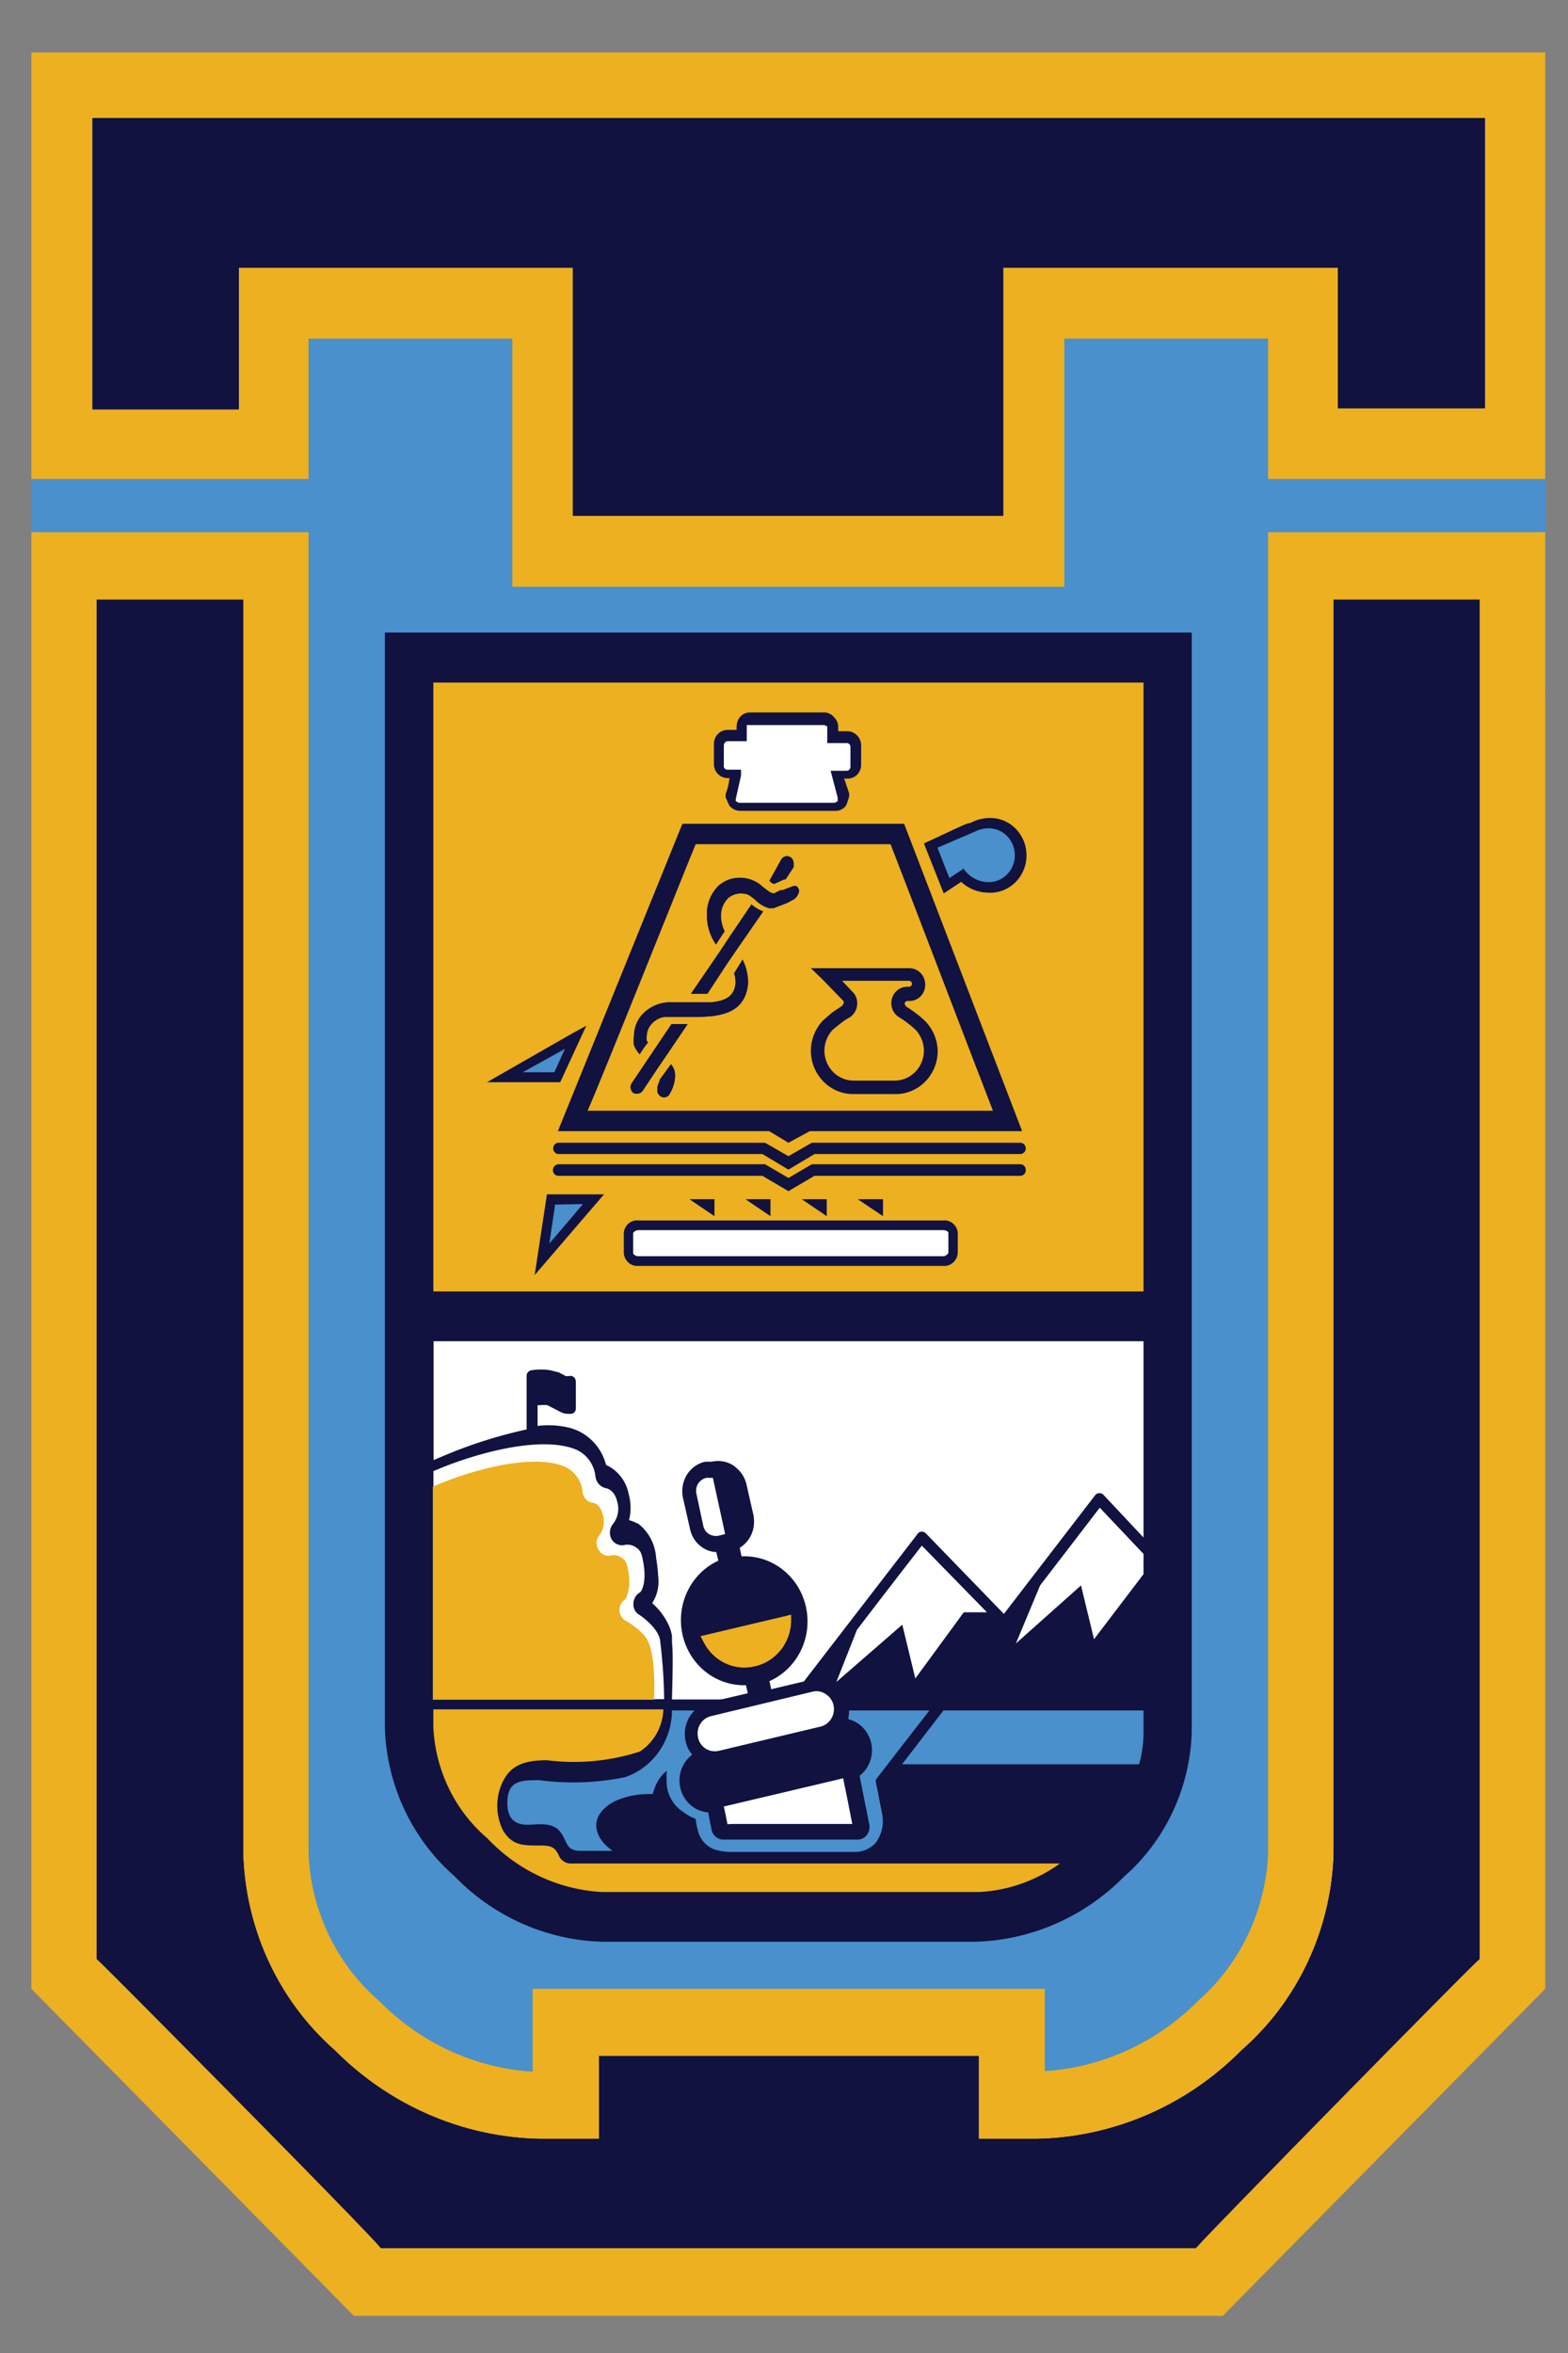 <?xml version="1.0" encoding="UTF-8" standalone="no"?>
<svg
   xmlns:dc="http://purl.org/dc/elements/1.1/"
   xmlns:cc="http://creativecommons.org/ns#"
   xmlns:rdf="http://www.w3.org/1999/02/22-rdf-syntax-ns#"
   xmlns:svg="http://www.w3.org/2000/svg"
   xmlns="http://www.w3.org/2000/svg"
   xmlns:sodipodi="http://sodipodi.sourceforge.net/DTD/sodipodi-0.dtd"
   xmlns:inkscape="http://www.inkscape.org/namespaces/inkscape"
   viewBox="0 0 200 300"
   version="1.1"
   id="svg4123"
   sodipodi:docname="logoUta.svg"
   inkscape:version="0.92.4 (5da689c313, 2019-01-14)"
   width="200"
   height="300">
  <rect x="0" y="0" width="200" height="300" fill="#808080" stroke="none"/>
  <sodipodi:namedview
     pagecolor="#ffffff"
     bordercolor="#666666"
     borderopacity="1"
     objecttolerance="10"
     gridtolerance="10"
     guidetolerance="10"
     inkscape:pageopacity="0"
     inkscape:pageshadow="2"
     inkscape:window-width="1280"
     inkscape:window-height="961"
     id="namedview4125"
     showgrid="false"
     inkscape:zoom="1.4762169"
     inkscape:cx="29.36793"
     inkscape:cy="213.35167"
     inkscape:window-x="-8"
     inkscape:window-y="-8"
     inkscape:window-maximized="1"
     inkscape:current-layer="svg4123" />
  <defs
     id="defs3923">
    <style
       id="style3921">.cls-1,.cls-9{fill:#fff;}.cls-2,.cls-7{fill:#4990cd;}.cls-3{fill:#f19c22;}.cls-4,.cls-8{fill:#ecb020;}.cls-10,.cls-4,.cls-7,.cls-9{fill-rule:evenodd;}.cls-10,.cls-5{fill:#25265e;}.cls-6{fill:#11123f;}.cls-11{fill:#2e2e76;}.cls-12{fill:#ee8c22;}.cls-13{fill:#231f20;}</style>
  </defs>
  <title
     id="title3925">logo-uta</title>
  <g
     id="Capa_2"
     data-name="Capa 2"
     transform="matrix(3.323,0,0,3.429,-172.817,6.683)">
    <g
       id="Layer_1"
       data-name="Layer 1">
      <path
         class="cls-1"
         d="m 67.34,22.17 c 0,8.32 0,39.65 0,39.65 a 7.38,7.38 0 0 0 2.59,5.32 8.09,8.09 0 0 0 5.63,2.37 H 89 a 8.26,8.26 0 0 0 5.66,-2.35 7.21,7.21 0 0 0 2.51,-5.22 V 22.17 Z"
         id="path3927"
         inkscape:connector-curvature="0"
         style="fill:#ffffff" />
      <polygon
         class="cls-2"
         points="53.21,22.43 53.21,6.07 111.34,6.07 111.34,23.59 105.8,75.53 58.49,75.53 "
         id="polygon3929"
         style="fill:#4990cd" />
      <rect
         class="cls-3"
         x="68.63"
         y="23.43"
         width="27.54"
         height="22.87"
         id="rect3931"
         style="fill:#f19c22" />
      <path
         class="cls-4"
         d="M 100.68,67 A 7.64,7.64 0 0 1 98,72.44 9.24,9.24 0 0 1 92.11,75.06 V 72 H 72.45 v 3.08 A 9.19,9.19 0 0 1 66.57,72.46 7.58,7.58 0 0 1 63.85,67 V 17.84 H 53.21 V 72 L 65.59,84.16 H 98.94 L 111.32,72 V 17.84 H 100.68 Z M 53.21,0 v 15.86 h 10.64 v -5.22 h 7.82 v 9.23 h 21.19 v -9.23 h 7.82 v 5.22 h 10.64 V 0 Z"
         id="path3933"
         inkscape:connector-curvature="0"
         style="fill:#ecb020;fill-rule:evenodd" />
      <polygon
         class="cls-5"
         points="83.73,26.71 83.73,26.72 "
         id="polygon3935"
         style="fill:#25265e" />
      <path
         class="cls-6"
         d="m 66.78,21.57 c 0,8.56 0,40.76 0,40.76 a 7.55,7.55 0 0 0 2.66,5.47 8.33,8.33 0 0 0 5.79,2.45 h 14.13 a 8.45,8.45 0 0 0 5.8,-2.43 7.35,7.35 0 0 0 2.59,-5.35 v -40.9 z"
         id="path3937"
         inkscape:connector-curvature="0"
         style="fill:#11123f" />
      <path
         class="cls-1"
         d="m 68.64,52.75 0.43,-0.17 c 1.5,-0.57 3.73,-1.12 5,-0.65 a 1.23,1.23 0 0 1 0.79,1 0.51,0.51 0 0 0 0.43,0.46 c 0,0 0.3,0.06 0.4,0.47 a 0.89,0.89 0 0 1 -0.15,0.85 0.5,0.5 0 0 0 -0.06,0.57 0.47,0.47 0 0 0 0.53,0.21 0.59,0.59 0 0 1 0.4,0.09 c 0.17,0.11 0.22,0.2 0.28,0.52 0.16,0.79 -0.07,1.14 -0.12,1.16 a 0.49,0.49 0 0 0 -0.25,0.41 0.44,0.44 0 0 0 0.22,0.42 c 0.18,0.11 0.73,0.53 0.8,0.93 a 19.16,19.16 0 0 1 0.16,2.21 h -8.86 c 0,-1.59 0.01,-8.57 0,-8.48 z"
         id="path3939"
         inkscape:connector-curvature="0"
         style="fill:#ffffff" />
      <path
         class="cls-7"
         d="M 87.68,61.65 85.8,64 85.62,64.23 c 0,0.12 0.06,0.31 0.1,0.53 0.04,0.22 0.14,0.7 0.16,0.81 a 1.33,1.33 0 0 1 -0.26,1 1.09,1.09 0 0 1 -0.76,0.34 H 80 a 2.28,2.28 0 0 1 -0.59,-0.1 1,1 0 0 1 -0.62,-0.71 2.49,2.49 0 0 1 -0.08,-0.42 1.83,1.83 0 0 1 -0.47,-0.25 1.36,1.36 0 0 1 -0.64,-1 3.63,3.63 0 0 1 0,-0.54 1.53,1.53 0 0 0 -0.35,0.4 2,2 0 0 0 -0.19,0.47 3.29,3.29 0 0 0 -1.47,0.27 c -0.72,0.38 -0.89,0.93 -0.47,1.48 a 2,2 0 0 0 0.4,0.36 h -1.2 c -0.59,0 -0.51,-0.29 -0.78,-0.67 -0.27,-0.38 -0.76,-0.33 -1.21,-0.3 -0.28,0 -0.85,0 -0.85,-0.81 0,-0.81 0.47,-0.85 1.21,-0.85 A 10.28,10.28 0 0 0 76,64.13 2.63,2.63 0 0 0 77.8,61.65 Z"
         id="path3941"
         inkscape:connector-curvature="0"
         style="fill:#4990cd;fill-rule:evenodd" />
      <path
         class="cls-1"
         d="m 84.11,60.59 0.79,-1.94 c 1.33,-1.69 2.39,-3 2.49,-3.13 L 89.89,58 H 89 l -1.86,2.46 -0.5,-2 z"
         id="path3943"
         inkscape:connector-curvature="0"
         style="fill:#ffffff" />
      <path
         class="cls-8"
         d="M 89.58,68.4 H 75.12 a 6.62,6.62 0 0 1 -4.41,-2 5.72,5.72 0 0 1 -2.07,-4.11 v -0.68 h 8.83 A 1.94,1.94 0 0 1 76.56,63.18 8.48,8.48 0 0 1 73,63.5 c -1,0 -1.41,0.27 -1.68,0.77 a 2,2 0 0 0 0,1.85 c 0.33,0.52 0.72,0.55 1.27,0.55 0.55,0 0.7,0 0.9,0.44 a 0.51,0.51 0 0 0 0.44,0.23 h 18.76 a 5.9,5.9 0 0 1 -3.11,1.06 z"
         id="path3945"
         inkscape:connector-curvature="0"
         style="fill:#ecb020" />
      <path
         class="cls-7"
         d="m 95.9,62.47 a 4.37,4.37 0 0 1 -0.17,1.18 h -9.1 l 1.59,-2 h 7.68 z"
         id="path3947"
         inkscape:connector-curvature="0"
         style="fill:#4990cd;fill-rule:evenodd" />
      <path
         class="cls-1"
         d="M 95.9,56.58 94,59 93.5,57 91,59.16 91.93,57 l 2.29,-2.89 1.68,1.72 z"
         id="path3949"
         inkscape:connector-curvature="0"
         style="fill:#ffffff" />
      <path
         class="cls-1"
         d="m 95.9,55.22 -1.54,-1.59 a 0.2,0.2 0 0 0 -0.16,-0.06 0.21,0.21 0 0 0 -0.16,0.08 l -3.5,4.41 -3,-3 A 0.25,0.25 0 0 0 87.38,55 0.19,0.19 0 0 0 87.23,55.08 l -4.9,6.16 H 77.8 c 0,-0.19 0.06,-1.7 0,-2.11 0,-0.09 0,-0.18 0,-0.25 a 1.58,1.58 0 0 0 -0.11,-0.37 2.46,2.46 0 0 0 -0.65,-0.85 1.45,1.45 0 0 0 0.23,-1 6.1,6.1 0 0 0 -0.08,-0.69 1.72,1.72 0 0 0 -0.68,-1.26 2.67,2.67 0 0 0 -0.36,-0.14 1.63,1.63 0 0 0 0.06,-0.45 1.89,1.89 0 0 0 -0.07,-0.51 1.51,1.51 0 0 0 -0.87,-1.09 1.94,1.94 0 0 0 -1.4,-1.38 3.48,3.48 0 0 0 -1.23,-0.07 V 50.3 h 0.06 a 1.66,1.66 0 0 1 0.32,0 l 0.2,0.1 0.32,0.16 a 0.63,0.63 0 0 0 0.27,0.06 h 0.13 a 0.2,0.2 0 0 0 0.17,-0.2 v -1 a 0.24,0.24 0 0 0 -0.07,-0.16 0.22,0.22 0 0 0 -0.17,-0.05 0.32,0.32 0 0 1 -0.16,0 L 73.46,49.08 73.13,49 a 2.33,2.33 0 0 0 -0.72,0 0.21,0.21 0 0 0 -0.19,0.2 v 2 a 18.56,18.56 0 0 0 -3.23,1 l -0.34,0.14 V 47.92 H 95.9 Z"
         id="path3951"
         inkscape:connector-curvature="0"
         style="fill:#ffffff" />
      <path
         class="cls-4"
         d="M 95.9,46.07 H 68.64 c 0,-8.25 0,-17.58 0,-22.64 H 95.9 Z"
         id="path3953"
         inkscape:connector-curvature="0"
         style="fill:#ecb020;fill-rule:evenodd" />
      <path
         class="cls-6"
         d="m 85.27,66.29 a 0.44,0.44 0 0 1 -0.34,0.16 h -5.17 a 0.46,0.46 0 0 1 -0.44,-0.36 l -0.13,-0.65 a 1.19,1.19 0 0 1 -0.61,-2.15 1,1 0 0 1 -0.26,-0.51 1.21,1.21 0 0 1 0.89,-1.43 l 1.5,-0.34 -0.07,-0.3 A 2.42,2.42 0 0 1 79.58,56.08 L 79.5,55.76 a 1,1 0 0 1 -0.53,-0.17 1.09,1.09 0 0 1 -0.48,-0.7 l -0.27,-1.15 a 1.15,1.15 0 0 1 0.15,-0.85 1.1,1.1 0 0 1 0.71,-0.49 v 0 h 0.25 a 1.1,1.1 0 0 1 0.87,0.17 l 0.08,0.07 a 1.1,1.1 0 0 1 0.38,0.61 l 0.27,1.15 a 1.35,1.35 0 0 1 0,0.45 1.11,1.11 0 0 1 -0.32,0.59 1.06,1.06 0 0 1 -0.21,0.16 l 0.07,0.32 a 2.42,2.42 0 0 1 1.07,4.64 l 0.07,0.3 1.52,-0.35 a 1.19,1.19 0 0 1 1.43,0.89 1.1,1.1 0 0 1 0,0.57 1.19,1.19 0 0 1 0.44,2.11 l 0.38,1.84 a 0.49,0.49 0 0 1 -0.11,0.37 z"
         id="path3955"
         inkscape:connector-curvature="0"
         style="fill:#11123f" />
      <path
         class="cls-9"
         d="m 79,54.78 a 0.47,0.47 0 0 0 0.22,0.31 v 0 a 0.54,0.54 0 0 0 0.38,0.06 L 79.84,55.09 79.37,53 h -0.12 -0.13 a 0.52,0.52 0 0 0 -0.32,0.22 0.5,0.5 0 0 0 -0.06,0.38 z"
         id="path3957"
         inkscape:connector-curvature="0"
         style="fill:#ffffff;fill-rule:evenodd" />
      <polygon
         class="cls-9"
         points="80.1,65.87 84.72,65.87 84.54,64.98 84.37,64.17 84.16,64.22 79.79,65.22 79.84,65.44 79.93,65.88 "
         id="polygon3959"
         style="fill:#ffffff;fill-rule:evenodd" />
      <path
         class="cls-9"
         d="m 84,61.45 a 0.66,0.66 0 0 0 -0.3,-0.41 0.64,0.64 0 0 0 -0.5,-0.09 l -3.9,0.91 a 0.66,0.66 0 0 0 -0.5,0.79 0.63,0.63 0 0 0 0.28,0.41 0.68,0.68 0 0 0 0.52,0.09 l 3.9,-0.9 a 0.67,0.67 0 0 0 0.5,-0.8 z"
         id="path3961"
         inkscape:connector-curvature="0"
         style="fill:#ffffff;fill-rule:evenodd" />
      <path
         class="cls-10"
         d="m 103.2,67 a 10,10 0 0 1 -3.53,7.28 11.55,11.55 0 0 1 -7.89,3.3 H 89.57 V 74.5 H 75 v 3.08 H 72.75 A 11.59,11.59 0 0 1 64.85,74.28 10,10 0 0 1 61.34,67 V 20.35 h -5.62 v 50.54 c 0.05,0 11,10.71 10.9,10.75 h 31.29 c -0.08,0 10.85,-10.79 10.89,-10.75 V 20.35 h -5.6 z"
         id="path3963"
         inkscape:connector-curvature="0"
         style="fill:#25265e;fill-rule:evenodd" />
      <path
         class="cls-10"
         d="m 55.56,2.44 v 10.83 h 5.61 V 8 H 74 v 9.23 H 90.51 V 8 h 12.85 v 5.23 H 109 V 2.44 Z"
         id="path3965"
         inkscape:connector-curvature="0"
         style="fill:#25265e;fill-rule:evenodd" />
      <path
         class="cls-11"
         d="m 103.2,67 a 10,10 0 0 1 -3.53,7.28 11.55,11.55 0 0 1 -7.89,3.3 H 89.57 V 74.5 H 75 v 3.08 H 72.75 A 11.59,11.59 0 0 1 64.85,74.28 10,10 0 0 1 61.34,67 V 20.35 h -5.62 v 50.54 c 0.05,0 11,10.71 10.9,10.75 h 31.29 c -0.08,0 10.85,-10.79 10.89,-10.75 V 20.35 h -5.6 z"
         id="path3967"
         inkscape:connector-curvature="0"
         style="fill:#2e2e76" />
      <path
         class="cls-11"
         d="m 55.56,2.44 v 10.83 h 5.61 V 8 H 74 v 9.23 H 90.51 V 8 h 12.85 v 5.23 H 109 V 2.44 Z"
         id="path3969"
         inkscape:connector-curvature="0"
         style="fill:#2e2e76" />
      <path
         class="cls-6"
         d="m 103.2,67 a 10,10 0 0 1 -3.53,7.28 11.55,11.55 0 0 1 -7.89,3.3 H 89.57 V 74.5 H 75 v 3.08 H 72.75 A 11.59,11.59 0 0 1 64.85,74.28 10,10 0 0 1 61.34,67 V 20.35 h -5.62 v 50.54 c 0.05,0 11,10.71 10.9,10.75 h 31.29 c -0.08,0 10.85,-10.79 10.89,-10.75 V 20.35 h -5.6 z"
         id="path3971"
         inkscape:connector-curvature="0"
         style="fill:#11123f" />
      <path
         class="cls-6"
         d="m 55.56,2.44 v 10.83 h 5.61 V 8 H 74 v 9.23 H 90.51 V 8 h 12.85 v 5.23 H 109 V 2.44 Z"
         id="path3973"
         inkscape:connector-curvature="0"
         style="fill:#11123f" />
      <path
         class="cls-8"
         d="M 76.72,58.84 A 3,3 0 0 0 76,58.3 0.46,0.46 0 0 1 76,57.52 c 0,0 0.26,-0.34 0.12,-1.07 -0.06,-0.31 -0.1,-0.39 -0.27,-0.49 a 0.53,0.53 0 0 0 -0.37,-0.08 0.42,0.42 0 0 1 -0.49,-0.2 0.44,0.44 0 0 1 0,-0.52 0.84,0.84 0 0 0 0.15,-0.8 c -0.1,-0.38 -0.33,-0.43 -0.37,-0.43 a 0.45,0.45 0 0 1 -0.4,-0.42 1.16,1.16 0 0 0 -0.75,-0.95 c -1.26,-0.47 -3.63,0.18 -5,0.77 v 7.92 h 8.49 c 0.03,-0.71 0.03,-1.99 -0.39,-2.41 z"
         id="path3975"
         inkscape:connector-curvature="0"
         style="fill:#ecb020" />
      <polygon
         class="cls-2"
         points="74.05,36.62 71.36,38.11 73.36,38.11 "
         id="polygon3977"
         style="fill:#4990cd" />
      <path
         class="cls-6"
         d="m 74,36.46 -3.3,1.83 h 2.81 l 1,-2.1 z m -0.31,0.59 c -0.18,0.39 -0.35,0.76 -0.41,0.87 h -1.21 z"
         id="path3979"
         inkscape:connector-curvature="0"
         style="fill:#11123f" />
      <path
         class="cls-1"
         d="M 84.55,25.38 H 84 c 0,-0.16 0,-0.33 0,-0.33 a 0.34,0.34 0 0 0 -0.33,-0.33 h -2.88 a 0.34,0.34 0 0 0 -0.33,0.34 v 0.31 h -0.53 a 0.33,0.33 0 0 0 -0.33,0.34 v 0.77 a 0.33,0.33 0 0 0 0.34,0.32 h 0.31 c -0.08,0.36 -0.19,0.82 -0.19,0.82 v 0.08 a 0.4,0.4 0 0 0 0.07,0.21 0.34,0.34 0 0 0 0.27,0.12 h 3.68 A 0.33,0.33 0 0 0 84.34,27.9 0.37,0.37 0 0 0 84.4,27.69 V 27.6 l -0.22,-0.81 h 0.39 a 0.32,0.32 0 0 0 0.32,-0.33 v -0.74 a 0.33,0.33 0 0 0 -0.34,-0.34 z"
         id="path3981"
         inkscape:connector-curvature="0"
         style="fill:#ffffff" />
      <path
         class="cls-6"
         d="m 83.66,24.54 h -2.87 a 0.52,0.52 0 0 0 -0.37,0.16 0.57,0.57 0 0 0 -0.14,0.36 v 0.13 h -0.35 a 0.52,0.52 0 0 0 -0.52,0.51 v 0.78 a 0.52,0.52 0 0 0 0.52,0.5 H 80 c 0,0.24 -0.14,0.6 -0.14,0.6 V 27.7 L 80,28 a 0.54,0.54 0 0 0 0.41,0.2 h 3.68 a 0.49,0.49 0 0 0 0.4,-0.21 L 84.6,27.68 V 27.55 L 84.41,27 h 0.15 a 0.51,0.51 0 0 0 0.5,-0.51 V 25.75 A 0.53,0.53 0 0 0 84.54,25.24 H 84.18 V 25.1 a 0.48,0.48 0 0 0 -0.15,-0.37 0.51,0.51 0 0 0 -0.37,-0.19 z m -3.87,2 v -0.78 a 0.16,0.16 0 0 1 0.16,-0.15 h 0.72 v -0.49 -0.11 h 0.1 2.88 l 0.11,0.05 v 0.1 0.52 h 0.75 a 0.14,0.14 0 0 1 0.14,0.14 v 0.74 a 0.15,0.15 0 0 1 -0.15,0.15 h -0.61 l 0.27,1 v 0.13 l -0.11,0.06 h -3.69 l -0.11,-0.06 v -0.09 l 0.2,-0.86 V 26.67 H 79.91 A 0.14,0.14 0 0 1 79.79,26.5 Z"
         id="path3983"
         inkscape:connector-curvature="0"
         style="fill:#11123f" />
      <path
         class="cls-6"
         d="m 83.09,40.11 h 8.15 L 86.71,28.68 H 78.2 l -4.78,11.43 h 8.11 l 0.74,0.43 z M 78.71,29.44 h 7.48 c 0.18,0.43 3.56,9 3.93,9.91 H 74.56 c 0.44,-0.93 3.96,-9.49 4.15,-9.91 z"
         id="path3985"
         inkscape:connector-curvature="0"
         style="fill:#11123f" />
      <polygon
         class="cls-7"
         points="74.79,42.64 72.81,44.88 73.16,42.65 "
         id="polygon3987"
         style="fill:#4990cd;fill-rule:evenodd" />
      <path
         class="cls-6"
         d="M 74.79,42.46 H 73 l -0.47,3 2.66,-3 z m -0.41,0.36 c -0.3,0.35 -0.87,1 -1.29,1.47 0.09,-0.58 0.2,-1.27 0.22,-1.45 z"
         id="path3989"
         inkscape:connector-curvature="0"
         style="fill:#11123f" />
      <path
         class="cls-9"
         d="m 76.51,43.61 c -0.2,0 -0.38,0.12 -0.38,0.28 v 0.75 c 0,0.17 0.18,0.29 0.38,0.29 h 11.7 c 0.2,0 0.38,-0.12 0.38,-0.29 v -0.75 c 0,-0.16 -0.18,-0.28 -0.38,-0.28 z"
         id="path3991"
         inkscape:connector-curvature="0"
         style="fill:#ffffff;fill-rule:evenodd" />
      <path
         class="cls-6"
         d="m 76.51,43.43 a 0.51,0.51 0 0 0 -0.56,0.46 v 0.75 a 0.52,0.52 0 0 0 0.56,0.48 h 11.7 a 0.52,0.52 0 0 0 0.56,-0.48 v -0.75 a 0.51,0.51 0 0 0 -0.56,-0.46 z m -0.2,1.21 v -0.75 c 0,0 0.08,-0.1 0.2,-0.1 h 11.7 c 0.12,0 0.2,0.06 0.2,0.1 v 0.75 c 0,0 -0.08,0.12 -0.2,0.12 h -11.7 c -0.11,0 -0.2,-0.07 -0.2,-0.12 z"
         id="path3993"
         inkscape:connector-curvature="0"
         style="fill:#11123f" />
      <polygon
         class="cls-6"
         points="79.43,43.27 78.47,42.64 79.43,42.64 "
         id="polygon3995"
         style="fill:#11123f" />
      <polygon
         class="cls-6"
         points="81.58,43.27 80.62,42.64 81.58,42.64 "
         id="polygon3997"
         style="fill:#11123f" />
      <polygon
         class="cls-6"
         points="83.74,43.27 82.78,42.64 83.74,42.64 "
         id="polygon3999"
         style="fill:#11123f" />
      <polygon
         class="cls-6"
         points="85.9,43.27 84.93,42.64 85.9,42.64 "
         id="polygon4001"
         style="fill:#11123f" />
      <path
         class="cls-7"
         d="m 90,28.67 a 1.57,1.57 0 0 0 -0.62,0.14 l -1.59,0.7 0.62,1.5 0.58,-0.38 a 1.36,1.36 0 0 0 1,0.44 1.2,1.2 0 1 0 0,-2.4 z"
         id="path4003"
         inkscape:connector-curvature="0"
         style="fill:#4990cd;fill-rule:evenodd" />
      <path
         class="cls-6"
         d="m 89.26,28.65 v 0 c -0.15,0 -0.53,0.2 -1.63,0.69 l -0.16,0.07 0.76,1.86 0.67,-0.43 a 1.56,1.56 0 0 0 1,0.4 1.39,1.39 0 1 0 0,-2.77 1.57,1.57 0 0 0 -0.64,0.18 z m 0.15,0.33 a 1.2,1.2 0 0 1 0.55,-0.13 1,1 0 1 1 0,2 1.17,1.17 0 0 1 -0.87,-0.38 l -0.1,-0.12 -0.54,0.35 c -0.11,-0.26 -0.37,-0.91 -0.46,-1.13 z"
         id="path4005"
         inkscape:connector-curvature="0"
         style="fill:#11123f" />
      <path
         class="cls-11"
         d="m 82,30 a 0.26,0.26 0 0 1 0.36,-0.07 0.28,0.28 0 0 1 0.11,0.22 v 0.14 l -0.31,0.46 H 82.1 l -0.36,0.16 c -0.06,0 -0.09,0 -0.2,-0.11 v 0 z"
         id="path4007"
         inkscape:connector-curvature="0"
         style="fill:#2e2e76" />
      <path
         class="cls-11"
         d="m 79.65,33.41 0.37,-0.54 0.83,-1.19 a 1.52,1.52 0 0 0 0.45,0.26 l -1,1.4 -0.39,0.55 -0.75,1.11 h -0.63 z"
         id="path4009"
         inkscape:connector-curvature="0"
         style="fill:#2e2e76" />
      <path
         class="cls-11"
         d="m 77.76,37.62 a 0.64,0.64 0 0 1 0.16,0.43 1.37,1.37 0 0 1 -0.2,0.66 0.25,0.25 0 0 1 -0.35,0.11 0.33,0.33 0 0 1 -0.13,-0.16 v -0.07 -0.13 l 0.1,-0.28 c 0,0 0.35,-0.46 0.42,-0.56 z"
         id="path4011"
         inkscape:connector-curvature="0"
         style="fill:#2e2e76" />
      <path
         class="cls-11"
         d="m 80.51,33.73 a 1.9,1.9 0 0 1 0.21,0.88 c -0.09,1.08 -1,1.24 -1.9,1.25 h -0.2 -0.84 -0.23 a 0.79,0.79 0 0 0 -0.57,0.31 0.65,0.65 0 0 0 -0.15,0.41 1,1 0 0 0 0,0.17 l 0.05,0.06 a 4.33,4.33 0 0 0 -0.32,0.44 1.11,1.11 0 0 1 -0.22,-0.34 1.2,1.2 0 0 1 0,-0.33 1.22,1.22 0 0 1 0.25,-0.73 1.48,1.48 0 0 1 1.22,-0.53 h 1.49 c 0.63,-0.06 0.9,-0.27 0.94,-0.72 0,0 0,-0.28 -0.06,-0.35 z"
         id="path4013"
         inkscape:connector-curvature="0"
         style="fill:#2e2e76" />
      <path
         class="cls-11"
         d="m 76.32,38.69 a 0.27,0.27 0 0 1 -0.06,-0.37 l 1.52,-2.19 h 0.62 l -0.81,1.16 -0.36,0.51 -0.55,0.8 a 0.23,0.23 0 0 1 -0.17,0.11 0.26,0.26 0 0 1 -0.19,-0.02 z"
         id="path4015"
         inkscape:connector-curvature="0"
         style="fill:#2e2e76" />
      <path
         class="cls-11"
         d="m 79.14,32 a 1.45,1.45 0 0 1 0.43,-1 1.25,1.25 0 0 1 1,-0.3 1.27,1.27 0 0 1 0.72,0.33 c 0.2,0.15 0.31,0.24 0.43,0.24 l 0.24,-0.12 h 0.08 l 0.44,-0.16 c 0.1,0 0.13,0 0.2,0.16 v 0 c 0,0.12 -0.1,0.3 -0.24,0.36 l -0.21,0.11 -0.53,0.2 h -0.17 a 1.17,1.17 0 0 1 -0.52,-0.3 c -0.19,-0.15 -0.3,-0.24 -0.46,-0.24 a 0.76,0.76 0 0 0 -0.6,0.17 0.91,0.91 0 0 0 -0.27,0.69 1.36,1.36 0 0 0 0.14,0.54 c 0,0 -0.27,0.39 -0.33,0.49 A 1.89,1.89 0 0 1 79.14,32 Z"
         id="path4017"
         inkscape:connector-curvature="0"
         style="fill:#2e2e76" />
      <path
         class="cls-6"
         d="m 82,30 a 0.26,0.26 0 0 1 0.36,-0.07 0.28,0.28 0 0 1 0.11,0.22 v 0.14 l -0.31,0.46 H 82.1 l -0.36,0.16 c -0.06,0 -0.09,0 -0.2,-0.11 v 0 z"
         id="path4019"
         inkscape:connector-curvature="0"
         style="fill:#11123f" />
      <path
         class="cls-6"
         d="m 79.65,33.41 0.37,-0.54 0.83,-1.19 a 1.52,1.52 0 0 0 0.45,0.26 l -1,1.4 -0.39,0.55 -0.75,1.11 h -0.63 z"
         id="path4021"
         inkscape:connector-curvature="0"
         style="fill:#11123f" />
      <path
         class="cls-6"
         d="m 77.76,37.62 a 0.64,0.64 0 0 1 0.16,0.43 1.37,1.37 0 0 1 -0.2,0.66 0.25,0.25 0 0 1 -0.35,0.11 0.33,0.33 0 0 1 -0.13,-0.16 v -0.07 -0.13 l 0.1,-0.28 c 0,0 0.35,-0.46 0.42,-0.56 z"
         id="path4023"
         inkscape:connector-curvature="0"
         style="fill:#11123f" />
      <path
         class="cls-6"
         d="m 80.51,33.73 a 1.9,1.9 0 0 1 0.21,0.88 c -0.09,1.08 -1,1.24 -1.9,1.25 h -0.2 -0.84 -0.23 a 0.79,0.79 0 0 0 -0.57,0.31 0.65,0.65 0 0 0 -0.15,0.41 1,1 0 0 0 0,0.17 l 0.05,0.06 a 4.33,4.33 0 0 0 -0.32,0.44 1.11,1.11 0 0 1 -0.22,-0.34 1.2,1.2 0 0 1 0,-0.33 1.22,1.22 0 0 1 0.25,-0.73 1.48,1.48 0 0 1 1.22,-0.53 h 1.49 c 0.63,-0.06 0.9,-0.27 0.94,-0.72 0,0 0,-0.28 -0.06,-0.35 z"
         id="path4025"
         inkscape:connector-curvature="0"
         style="fill:#11123f" />
      <path
         class="cls-6"
         d="m 76.32,38.69 a 0.27,0.27 0 0 1 -0.06,-0.37 l 1.52,-2.19 h 0.62 l -0.81,1.16 -0.36,0.51 -0.55,0.8 a 0.23,0.23 0 0 1 -0.17,0.11 0.26,0.26 0 0 1 -0.19,-0.02 z"
         id="path4027"
         inkscape:connector-curvature="0"
         style="fill:#11123f" />
      <path
         class="cls-6"
         d="m 79.14,32 a 1.45,1.45 0 0 1 0.43,-1 1.25,1.25 0 0 1 1,-0.3 1.27,1.27 0 0 1 0.72,0.33 c 0.2,0.15 0.31,0.24 0.43,0.24 l 0.24,-0.12 h 0.08 l 0.44,-0.16 c 0.1,0 0.13,0 0.2,0.16 v 0 c 0,0.12 -0.1,0.3 -0.24,0.36 l -0.21,0.11 -0.53,0.2 h -0.17 a 1.17,1.17 0 0 1 -0.52,-0.3 c -0.19,-0.15 -0.3,-0.24 -0.46,-0.24 a 0.76,0.76 0 0 0 -0.6,0.17 0.91,0.91 0 0 0 -0.27,0.69 1.36,1.36 0 0 0 0.14,0.54 c 0,0 -0.27,0.39 -0.33,0.49 A 1.89,1.89 0 0 1 79.14,32 Z"
         id="path4029"
         inkscape:connector-curvature="0"
         style="fill:#11123f" />
      <path
         class="cls-6"
         d="m 73.45,40.54 a 0.21,0.21 0 1 0 0,0.42 h 7.82 l 1,0.58 1,-0.58 h 7.9 a 0.21,0.21 0 1 0 0,-0.42 h -8 l -0.9,0.5 -0.9,-0.5 z"
         id="path4031"
         inkscape:connector-curvature="0"
         style="fill:#11123f" />
      <path
         class="cls-6"
         d="m 73.45,41.34 a 0.22,0.22 0 0 0 -0.22,0.22 0.21,0.21 0 0 0 0.22,0.21 h 7.82 l 1,0.57 1,-0.57 h 7.9 a 0.21,0.21 0 0 0 0.21,-0.21 0.21,0.21 0 0 0 -0.21,-0.22 h -8 l -0.9,0.51 -0.9,-0.51 z"
         id="path4033"
         inkscape:connector-curvature="0"
         style="fill:#11123f" />
      <path
         class="cls-6"
         d="m 83.56,34.45 0.83,0.83 v 0.08 l -0.06,0.09 -0.37,0.24 -0.35,0.29 v 0 a 1.64,1.64 0 0 0 -0.48,1.14 1.62,1.62 0 0 0 1.62,1.61 h 1.58 A 1.61,1.61 0 0 0 88,37.13 1.63,1.63 0 0 0 87.5,36 v 0 a 3.73,3.73 0 0 0 -0.36,-0.29 4.23,4.23 0 0 0 -0.36,-0.24 l -0.05,-0.09 a 0.11,0.11 0 0 1 0.11,-0.11 h 0.08 a 0.6,0.6 0 0 0 0.6,-0.61 0.61,0.61 0 0 0 -0.6,-0.61 h -3.79 z m 0.73,1.64 a 2.15,2.15 0 0 1 0.33,-0.21 0.61,0.61 0 0 0 0.29,-0.52 0.58,0.58 0 0 0 -0.18,-0.43 l -0.4,-0.41 h 2.57 a 0.11,0.11 0 0 1 0,0.22 h -0.08 a 0.61,0.61 0 0 0 -0.31,1.13 3,3 0 0 1 0.32,0.21 3.84,3.84 0 0 1 0.32,0.26 1.14,1.14 0 0 1 0.32,0.78 1.12,1.12 0 0 1 -1.12,1.11 h -1.58 a 1.12,1.12 0 0 1 -1.12,-1.11 1.14,1.14 0 0 1 0.32,-0.78 c 0,0 0.22,-0.18 0.32,-0.25 z"
         id="path4035"
         inkscape:connector-curvature="0"
         style="fill:#11123f" />
      <path
         class="cls-12"
         d="m 81,60 a 1.76,1.76 0 0 0 1.37,-1.65 v -0.26 l -0.25,0.06 -3.22,0.74 0.12,0.22 A 1.76,1.76 0 0 0 81,60 Z"
         id="path4037"
         inkscape:connector-curvature="0"
         style="fill:#ee8c22" />
      <path
         class="cls-4"
         d="m 81,60 a 1.76,1.76 0 0 0 1.37,-1.65 v -0.26 l -0.25,0.06 -3.22,0.74 0.12,0.22 A 1.76,1.76 0 0 0 81,60 Z"
         id="path4039"
         inkscape:connector-curvature="0"
         style="fill:#ecb020;fill-rule:evenodd" />
    </g>
  </g>
</svg>
